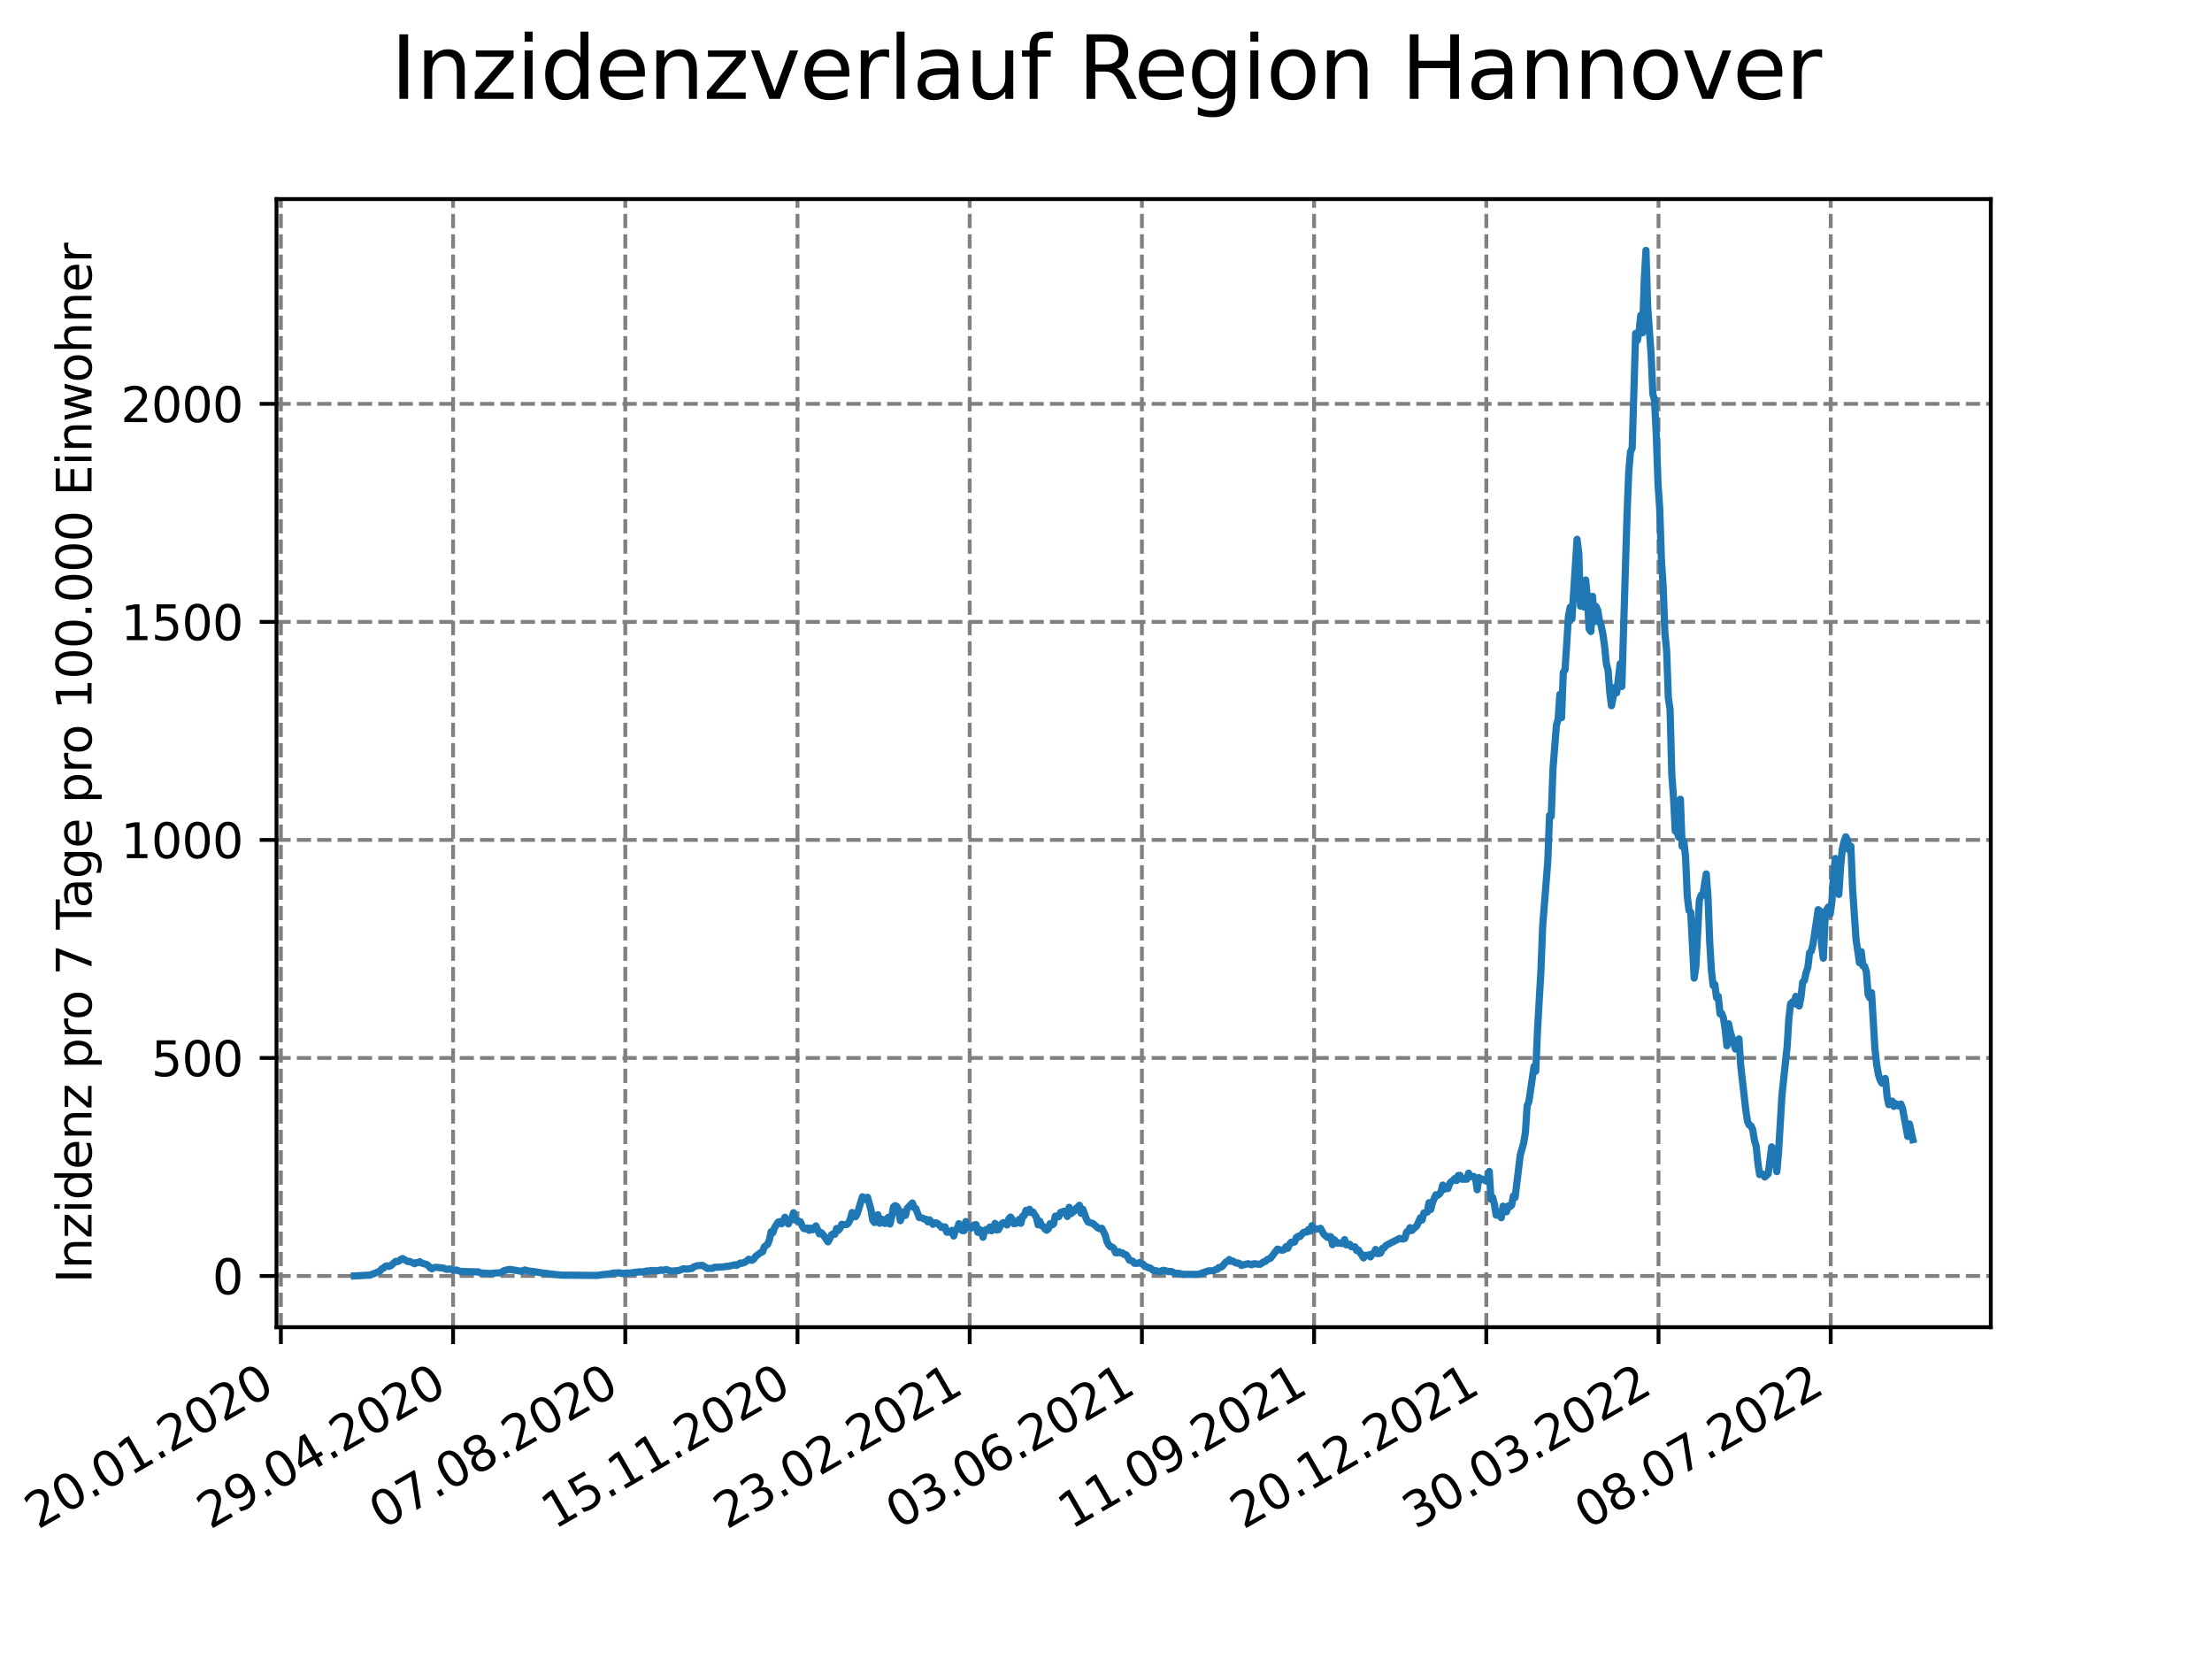 <?xml version="1.0" encoding="utf-8" standalone="no"?>
<!DOCTYPE svg PUBLIC "-//W3C//DTD SVG 1.1//EN"
  "http://www.w3.org/Graphics/SVG/1.1/DTD/svg11.dtd">
<svg xmlns:xlink="http://www.w3.org/1999/xlink" width="460.8pt" height="345.6pt" viewBox="0 0 460.8 345.6" xmlns="http://www.w3.org/2000/svg" version="1.1">
 <defs>
  <style type="text/css">*{stroke-linejoin: round; stroke-linecap: butt}</style>
 </defs>
 <g id="figure_1">
  <g id="patch_1">
   <path d="M 0 345.6 
L 460.8 345.6 
L 460.8 0 
L 0 0 
z
" style="fill: #ffffff"/>
  </g>
  <g id="axes_1">
   <g id="patch_2">
    <path d="M 57.6 276.48 
L 414.72 276.48 
L 414.72 41.472 
L 57.6 41.472 
z
" style="fill: #ffffff"/>
   </g>
   <g id="matplotlib.axis_1">
    <g id="xtick_1">
     <g id="line2d_1">
      <path d="M 58.512 276.48 
L 58.512 41.472 
" clip-path="url(#pdd2303a1be)" style="fill: none; stroke-dasharray: 2.96,1.28; stroke-dashoffset: 0; stroke: #808080; stroke-width: 0.8"/>
     </g>
     <g id="line2d_2">
      <defs>
       <path id="m9def1484c5" d="M 0 0 
L 0 3.5 
" style="stroke: #000000; stroke-width: 0.8"/>
      </defs>
      <g>
       <use xlink:href="#m9def1484c5" x="58.512" y="276.48" style="stroke: #000000; stroke-width: 0.8"/>
      </g>
     </g>
     <g id="text_1">
      <!-- 20.01.2020 -->
      <g transform="translate(7.887 318.689)rotate(-30)scale(0.1 -0.1)">
       <defs>
        <path id="DejaVuSans-32" d="M 1228 531 
L 3431 531 
L 3431 0 
L 469 0 
L 469 531 
Q 828 903 1448 1529 
Q 2069 2156 2228 2338 
Q 2531 2678 2651 2914 
Q 2772 3150 2772 3378 
Q 2772 3750 2511 3984 
Q 2250 4219 1831 4219 
Q 1534 4219 1204 4116 
Q 875 4013 500 3803 
L 500 4441 
Q 881 4594 1212 4672 
Q 1544 4750 1819 4750 
Q 2544 4750 2975 4387 
Q 3406 4025 3406 3419 
Q 3406 3131 3298 2873 
Q 3191 2616 2906 2266 
Q 2828 2175 2409 1742 
Q 1991 1309 1228 531 
z
" transform="scale(0.016)"/>
        <path id="DejaVuSans-30" d="M 2034 4250 
Q 1547 4250 1301 3770 
Q 1056 3291 1056 2328 
Q 1056 1369 1301 889 
Q 1547 409 2034 409 
Q 2525 409 2770 889 
Q 3016 1369 3016 2328 
Q 3016 3291 2770 3770 
Q 2525 4250 2034 4250 
z
M 2034 4750 
Q 2819 4750 3233 4129 
Q 3647 3509 3647 2328 
Q 3647 1150 3233 529 
Q 2819 -91 2034 -91 
Q 1250 -91 836 529 
Q 422 1150 422 2328 
Q 422 3509 836 4129 
Q 1250 4750 2034 4750 
z
" transform="scale(0.016)"/>
        <path id="DejaVuSans-2e" d="M 684 794 
L 1344 794 
L 1344 0 
L 684 0 
L 684 794 
z
" transform="scale(0.016)"/>
        <path id="DejaVuSans-31" d="M 794 531 
L 1825 531 
L 1825 4091 
L 703 3866 
L 703 4441 
L 1819 4666 
L 2450 4666 
L 2450 531 
L 3481 531 
L 3481 0 
L 794 0 
L 794 531 
z
" transform="scale(0.016)"/>
       </defs>
       <use xlink:href="#DejaVuSans-32"/>
       <use xlink:href="#DejaVuSans-30" x="63.623"/>
       <use xlink:href="#DejaVuSans-2e" x="127.246"/>
       <use xlink:href="#DejaVuSans-30" x="159.033"/>
       <use xlink:href="#DejaVuSans-31" x="222.656"/>
       <use xlink:href="#DejaVuSans-2e" x="286.279"/>
       <use xlink:href="#DejaVuSans-32" x="318.066"/>
       <use xlink:href="#DejaVuSans-30" x="381.689"/>
       <use xlink:href="#DejaVuSans-32" x="445.312"/>
       <use xlink:href="#DejaVuSans-30" x="508.936"/>
      </g>
     </g>
    </g>
    <g id="xtick_2">
     <g id="line2d_3">
      <path d="M 94.385 276.48 
L 94.385 41.472 
" clip-path="url(#pdd2303a1be)" style="fill: none; stroke-dasharray: 2.96,1.28; stroke-dashoffset: 0; stroke: #808080; stroke-width: 0.8"/>
     </g>
     <g id="line2d_4">
      <g>
       <use xlink:href="#m9def1484c5" x="94.385" y="276.48" style="stroke: #000000; stroke-width: 0.8"/>
      </g>
     </g>
     <g id="text_2">
      <!-- 29.04.2020 -->
      <g transform="translate(43.76 318.689)rotate(-30)scale(0.1 -0.1)">
       <defs>
        <path id="DejaVuSans-39" d="M 703 97 
L 703 672 
Q 941 559 1184 500 
Q 1428 441 1663 441 
Q 2288 441 2617 861 
Q 2947 1281 2994 2138 
Q 2813 1869 2534 1725 
Q 2256 1581 1919 1581 
Q 1219 1581 811 2004 
Q 403 2428 403 3163 
Q 403 3881 828 4315 
Q 1253 4750 1959 4750 
Q 2769 4750 3195 4129 
Q 3622 3509 3622 2328 
Q 3622 1225 3098 567 
Q 2575 -91 1691 -91 
Q 1453 -91 1209 -44 
Q 966 3 703 97 
z
M 1959 2075 
Q 2384 2075 2632 2365 
Q 2881 2656 2881 3163 
Q 2881 3666 2632 3958 
Q 2384 4250 1959 4250 
Q 1534 4250 1286 3958 
Q 1038 3666 1038 3163 
Q 1038 2656 1286 2365 
Q 1534 2075 1959 2075 
z
" transform="scale(0.016)"/>
        <path id="DejaVuSans-34" d="M 2419 4116 
L 825 1625 
L 2419 1625 
L 2419 4116 
z
M 2253 4666 
L 3047 4666 
L 3047 1625 
L 3713 1625 
L 3713 1100 
L 3047 1100 
L 3047 0 
L 2419 0 
L 2419 1100 
L 313 1100 
L 313 1709 
L 2253 4666 
z
" transform="scale(0.016)"/>
       </defs>
       <use xlink:href="#DejaVuSans-32"/>
       <use xlink:href="#DejaVuSans-39" x="63.623"/>
       <use xlink:href="#DejaVuSans-2e" x="127.246"/>
       <use xlink:href="#DejaVuSans-30" x="159.033"/>
       <use xlink:href="#DejaVuSans-34" x="222.656"/>
       <use xlink:href="#DejaVuSans-2e" x="286.279"/>
       <use xlink:href="#DejaVuSans-32" x="318.066"/>
       <use xlink:href="#DejaVuSans-30" x="381.689"/>
       <use xlink:href="#DejaVuSans-32" x="445.312"/>
       <use xlink:href="#DejaVuSans-30" x="508.936"/>
      </g>
     </g>
    </g>
    <g id="xtick_3">
     <g id="line2d_5">
      <path d="M 130.259 276.48 
L 130.259 41.472 
" clip-path="url(#pdd2303a1be)" style="fill: none; stroke-dasharray: 2.96,1.28; stroke-dashoffset: 0; stroke: #808080; stroke-width: 0.8"/>
     </g>
     <g id="line2d_6">
      <g>
       <use xlink:href="#m9def1484c5" x="130.259" y="276.48" style="stroke: #000000; stroke-width: 0.8"/>
      </g>
     </g>
     <g id="text_3">
      <!-- 07.08.2020 -->
      <g transform="translate(79.633 318.689)rotate(-30)scale(0.1 -0.1)">
       <defs>
        <path id="DejaVuSans-37" d="M 525 4666 
L 3525 4666 
L 3525 4397 
L 1831 0 
L 1172 0 
L 2766 4134 
L 525 4134 
L 525 4666 
z
" transform="scale(0.016)"/>
        <path id="DejaVuSans-38" d="M 2034 2216 
Q 1584 2216 1326 1975 
Q 1069 1734 1069 1313 
Q 1069 891 1326 650 
Q 1584 409 2034 409 
Q 2484 409 2743 651 
Q 3003 894 3003 1313 
Q 3003 1734 2745 1975 
Q 2488 2216 2034 2216 
z
M 1403 2484 
Q 997 2584 770 2862 
Q 544 3141 544 3541 
Q 544 4100 942 4425 
Q 1341 4750 2034 4750 
Q 2731 4750 3128 4425 
Q 3525 4100 3525 3541 
Q 3525 3141 3298 2862 
Q 3072 2584 2669 2484 
Q 3125 2378 3379 2068 
Q 3634 1759 3634 1313 
Q 3634 634 3220 271 
Q 2806 -91 2034 -91 
Q 1263 -91 848 271 
Q 434 634 434 1313 
Q 434 1759 690 2068 
Q 947 2378 1403 2484 
z
M 1172 3481 
Q 1172 3119 1398 2916 
Q 1625 2713 2034 2713 
Q 2441 2713 2670 2916 
Q 2900 3119 2900 3481 
Q 2900 3844 2670 4047 
Q 2441 4250 2034 4250 
Q 1625 4250 1398 4047 
Q 1172 3844 1172 3481 
z
" transform="scale(0.016)"/>
       </defs>
       <use xlink:href="#DejaVuSans-30"/>
       <use xlink:href="#DejaVuSans-37" x="63.623"/>
       <use xlink:href="#DejaVuSans-2e" x="127.246"/>
       <use xlink:href="#DejaVuSans-30" x="159.033"/>
       <use xlink:href="#DejaVuSans-38" x="222.656"/>
       <use xlink:href="#DejaVuSans-2e" x="286.279"/>
       <use xlink:href="#DejaVuSans-32" x="318.066"/>
       <use xlink:href="#DejaVuSans-30" x="381.689"/>
       <use xlink:href="#DejaVuSans-32" x="445.312"/>
       <use xlink:href="#DejaVuSans-30" x="508.936"/>
      </g>
     </g>
    </g>
    <g id="xtick_4">
     <g id="line2d_7">
      <path d="M 166.132 276.48 
L 166.132 41.472 
" clip-path="url(#pdd2303a1be)" style="fill: none; stroke-dasharray: 2.96,1.28; stroke-dashoffset: 0; stroke: #808080; stroke-width: 0.8"/>
     </g>
     <g id="line2d_8">
      <g>
       <use xlink:href="#m9def1484c5" x="166.132" y="276.48" style="stroke: #000000; stroke-width: 0.8"/>
      </g>
     </g>
     <g id="text_4">
      <!-- 15.11.2020 -->
      <g transform="translate(115.507 318.689)rotate(-30)scale(0.1 -0.1)">
       <defs>
        <path id="DejaVuSans-35" d="M 691 4666 
L 3169 4666 
L 3169 4134 
L 1269 4134 
L 1269 2991 
Q 1406 3038 1543 3061 
Q 1681 3084 1819 3084 
Q 2600 3084 3056 2656 
Q 3513 2228 3513 1497 
Q 3513 744 3044 326 
Q 2575 -91 1722 -91 
Q 1428 -91 1123 -41 
Q 819 9 494 109 
L 494 744 
Q 775 591 1075 516 
Q 1375 441 1709 441 
Q 2250 441 2565 725 
Q 2881 1009 2881 1497 
Q 2881 1984 2565 2268 
Q 2250 2553 1709 2553 
Q 1456 2553 1204 2497 
Q 953 2441 691 2322 
L 691 4666 
z
" transform="scale(0.016)"/>
       </defs>
       <use xlink:href="#DejaVuSans-31"/>
       <use xlink:href="#DejaVuSans-35" x="63.623"/>
       <use xlink:href="#DejaVuSans-2e" x="127.246"/>
       <use xlink:href="#DejaVuSans-31" x="159.033"/>
       <use xlink:href="#DejaVuSans-31" x="222.656"/>
       <use xlink:href="#DejaVuSans-2e" x="286.279"/>
       <use xlink:href="#DejaVuSans-32" x="318.066"/>
       <use xlink:href="#DejaVuSans-30" x="381.689"/>
       <use xlink:href="#DejaVuSans-32" x="445.312"/>
       <use xlink:href="#DejaVuSans-30" x="508.936"/>
      </g>
     </g>
    </g>
    <g id="xtick_5">
     <g id="line2d_9">
      <path d="M 202.006 276.48 
L 202.006 41.472 
" clip-path="url(#pdd2303a1be)" style="fill: none; stroke-dasharray: 2.96,1.28; stroke-dashoffset: 0; stroke: #808080; stroke-width: 0.8"/>
     </g>
     <g id="line2d_10">
      <g>
       <use xlink:href="#m9def1484c5" x="202.006" y="276.48" style="stroke: #000000; stroke-width: 0.8"/>
      </g>
     </g>
     <g id="text_5">
      <!-- 23.02.2021 -->
      <g transform="translate(151.38 318.689)rotate(-30)scale(0.1 -0.1)">
       <defs>
        <path id="DejaVuSans-33" d="M 2597 2516 
Q 3050 2419 3304 2112 
Q 3559 1806 3559 1356 
Q 3559 666 3084 287 
Q 2609 -91 1734 -91 
Q 1441 -91 1130 -33 
Q 819 25 488 141 
L 488 750 
Q 750 597 1062 519 
Q 1375 441 1716 441 
Q 2309 441 2620 675 
Q 2931 909 2931 1356 
Q 2931 1769 2642 2001 
Q 2353 2234 1838 2234 
L 1294 2234 
L 1294 2753 
L 1863 2753 
Q 2328 2753 2575 2939 
Q 2822 3125 2822 3475 
Q 2822 3834 2567 4026 
Q 2313 4219 1838 4219 
Q 1578 4219 1281 4162 
Q 984 4106 628 3988 
L 628 4550 
Q 988 4650 1302 4700 
Q 1616 4750 1894 4750 
Q 2613 4750 3031 4423 
Q 3450 4097 3450 3541 
Q 3450 3153 3228 2886 
Q 3006 2619 2597 2516 
z
" transform="scale(0.016)"/>
       </defs>
       <use xlink:href="#DejaVuSans-32"/>
       <use xlink:href="#DejaVuSans-33" x="63.623"/>
       <use xlink:href="#DejaVuSans-2e" x="127.246"/>
       <use xlink:href="#DejaVuSans-30" x="159.033"/>
       <use xlink:href="#DejaVuSans-32" x="222.656"/>
       <use xlink:href="#DejaVuSans-2e" x="286.279"/>
       <use xlink:href="#DejaVuSans-32" x="318.066"/>
       <use xlink:href="#DejaVuSans-30" x="381.689"/>
       <use xlink:href="#DejaVuSans-32" x="445.312"/>
       <use xlink:href="#DejaVuSans-31" x="508.936"/>
      </g>
     </g>
    </g>
    <g id="xtick_6">
     <g id="line2d_11">
      <path d="M 237.879 276.48 
L 237.879 41.472 
" clip-path="url(#pdd2303a1be)" style="fill: none; stroke-dasharray: 2.96,1.28; stroke-dashoffset: 0; stroke: #808080; stroke-width: 0.8"/>
     </g>
     <g id="line2d_12">
      <g>
       <use xlink:href="#m9def1484c5" x="237.879" y="276.48" style="stroke: #000000; stroke-width: 0.8"/>
      </g>
     </g>
     <g id="text_6">
      <!-- 03.06.2021 -->
      <g transform="translate(187.254 318.689)rotate(-30)scale(0.1 -0.1)">
       <defs>
        <path id="DejaVuSans-36" d="M 2113 2584 
Q 1688 2584 1439 2293 
Q 1191 2003 1191 1497 
Q 1191 994 1439 701 
Q 1688 409 2113 409 
Q 2538 409 2786 701 
Q 3034 994 3034 1497 
Q 3034 2003 2786 2293 
Q 2538 2584 2113 2584 
z
M 3366 4563 
L 3366 3988 
Q 3128 4100 2886 4159 
Q 2644 4219 2406 4219 
Q 1781 4219 1451 3797 
Q 1122 3375 1075 2522 
Q 1259 2794 1537 2939 
Q 1816 3084 2150 3084 
Q 2853 3084 3261 2657 
Q 3669 2231 3669 1497 
Q 3669 778 3244 343 
Q 2819 -91 2113 -91 
Q 1303 -91 875 529 
Q 447 1150 447 2328 
Q 447 3434 972 4092 
Q 1497 4750 2381 4750 
Q 2619 4750 2861 4703 
Q 3103 4656 3366 4563 
z
" transform="scale(0.016)"/>
       </defs>
       <use xlink:href="#DejaVuSans-30"/>
       <use xlink:href="#DejaVuSans-33" x="63.623"/>
       <use xlink:href="#DejaVuSans-2e" x="127.246"/>
       <use xlink:href="#DejaVuSans-30" x="159.033"/>
       <use xlink:href="#DejaVuSans-36" x="222.656"/>
       <use xlink:href="#DejaVuSans-2e" x="286.279"/>
       <use xlink:href="#DejaVuSans-32" x="318.066"/>
       <use xlink:href="#DejaVuSans-30" x="381.689"/>
       <use xlink:href="#DejaVuSans-32" x="445.312"/>
       <use xlink:href="#DejaVuSans-31" x="508.936"/>
      </g>
     </g>
    </g>
    <g id="xtick_7">
     <g id="line2d_13">
      <path d="M 273.752 276.48 
L 273.752 41.472 
" clip-path="url(#pdd2303a1be)" style="fill: none; stroke-dasharray: 2.96,1.28; stroke-dashoffset: 0; stroke: #808080; stroke-width: 0.8"/>
     </g>
     <g id="line2d_14">
      <g>
       <use xlink:href="#m9def1484c5" x="273.752" y="276.48" style="stroke: #000000; stroke-width: 0.8"/>
      </g>
     </g>
     <g id="text_7">
      <!-- 11.09.2021 -->
      <g transform="translate(223.127 318.689)rotate(-30)scale(0.1 -0.1)">
       <use xlink:href="#DejaVuSans-31"/>
       <use xlink:href="#DejaVuSans-31" x="63.623"/>
       <use xlink:href="#DejaVuSans-2e" x="127.246"/>
       <use xlink:href="#DejaVuSans-30" x="159.033"/>
       <use xlink:href="#DejaVuSans-39" x="222.656"/>
       <use xlink:href="#DejaVuSans-2e" x="286.279"/>
       <use xlink:href="#DejaVuSans-32" x="318.066"/>
       <use xlink:href="#DejaVuSans-30" x="381.689"/>
       <use xlink:href="#DejaVuSans-32" x="445.312"/>
       <use xlink:href="#DejaVuSans-31" x="508.936"/>
      </g>
     </g>
    </g>
    <g id="xtick_8">
     <g id="line2d_15">
      <path d="M 309.626 276.48 
L 309.626 41.472 
" clip-path="url(#pdd2303a1be)" style="fill: none; stroke-dasharray: 2.96,1.28; stroke-dashoffset: 0; stroke: #808080; stroke-width: 0.8"/>
     </g>
     <g id="line2d_16">
      <g>
       <use xlink:href="#m9def1484c5" x="309.626" y="276.48" style="stroke: #000000; stroke-width: 0.8"/>
      </g>
     </g>
     <g id="text_8">
      <!-- 20.12.2021 -->
      <g transform="translate(259.001 318.689)rotate(-30)scale(0.1 -0.1)">
       <use xlink:href="#DejaVuSans-32"/>
       <use xlink:href="#DejaVuSans-30" x="63.623"/>
       <use xlink:href="#DejaVuSans-2e" x="127.246"/>
       <use xlink:href="#DejaVuSans-31" x="159.033"/>
       <use xlink:href="#DejaVuSans-32" x="222.656"/>
       <use xlink:href="#DejaVuSans-2e" x="286.279"/>
       <use xlink:href="#DejaVuSans-32" x="318.066"/>
       <use xlink:href="#DejaVuSans-30" x="381.689"/>
       <use xlink:href="#DejaVuSans-32" x="445.312"/>
       <use xlink:href="#DejaVuSans-31" x="508.936"/>
      </g>
     </g>
    </g>
    <g id="xtick_9">
     <g id="line2d_17">
      <path d="M 345.499 276.48 
L 345.499 41.472 
" clip-path="url(#pdd2303a1be)" style="fill: none; stroke-dasharray: 2.96,1.28; stroke-dashoffset: 0; stroke: #808080; stroke-width: 0.8"/>
     </g>
     <g id="line2d_18">
      <g>
       <use xlink:href="#m9def1484c5" x="345.499" y="276.48" style="stroke: #000000; stroke-width: 0.8"/>
      </g>
     </g>
     <g id="text_9">
      <!-- 30.03.2022 -->
      <g transform="translate(294.874 318.689)rotate(-30)scale(0.1 -0.1)">
       <use xlink:href="#DejaVuSans-33"/>
       <use xlink:href="#DejaVuSans-30" x="63.623"/>
       <use xlink:href="#DejaVuSans-2e" x="127.246"/>
       <use xlink:href="#DejaVuSans-30" x="159.033"/>
       <use xlink:href="#DejaVuSans-33" x="222.656"/>
       <use xlink:href="#DejaVuSans-2e" x="286.279"/>
       <use xlink:href="#DejaVuSans-32" x="318.066"/>
       <use xlink:href="#DejaVuSans-30" x="381.689"/>
       <use xlink:href="#DejaVuSans-32" x="445.312"/>
       <use xlink:href="#DejaVuSans-32" x="508.936"/>
      </g>
     </g>
    </g>
    <g id="xtick_10">
     <g id="line2d_19">
      <path d="M 381.373 276.48 
L 381.373 41.472 
" clip-path="url(#pdd2303a1be)" style="fill: none; stroke-dasharray: 2.96,1.28; stroke-dashoffset: 0; stroke: #808080; stroke-width: 0.8"/>
     </g>
     <g id="line2d_20">
      <g>
       <use xlink:href="#m9def1484c5" x="381.373" y="276.48" style="stroke: #000000; stroke-width: 0.8"/>
      </g>
     </g>
     <g id="text_10">
      <!-- 08.07.2022 -->
      <g transform="translate(330.747 318.689)rotate(-30)scale(0.1 -0.1)">
       <use xlink:href="#DejaVuSans-30"/>
       <use xlink:href="#DejaVuSans-38" x="63.623"/>
       <use xlink:href="#DejaVuSans-2e" x="127.246"/>
       <use xlink:href="#DejaVuSans-30" x="159.033"/>
       <use xlink:href="#DejaVuSans-37" x="222.656"/>
       <use xlink:href="#DejaVuSans-2e" x="286.279"/>
       <use xlink:href="#DejaVuSans-32" x="318.066"/>
       <use xlink:href="#DejaVuSans-30" x="381.689"/>
       <use xlink:href="#DejaVuSans-32" x="445.312"/>
       <use xlink:href="#DejaVuSans-32" x="508.936"/>
      </g>
     </g>
    </g>
   </g>
   <g id="matplotlib.axis_2">
    <g id="ytick_1">
     <g id="line2d_21">
      <path d="M 57.6 265.806 
L 414.72 265.806 
" clip-path="url(#pdd2303a1be)" style="fill: none; stroke-dasharray: 2.96,1.28; stroke-dashoffset: 0; stroke: #808080; stroke-width: 0.8"/>
     </g>
     <g id="line2d_22">
      <defs>
       <path id="mb3833cd1f7" d="M 0 0 
L -3.5 0 
" style="stroke: #000000; stroke-width: 0.8"/>
      </defs>
      <g>
       <use xlink:href="#mb3833cd1f7" x="57.6" y="265.806" style="stroke: #000000; stroke-width: 0.8"/>
      </g>
     </g>
     <g id="text_11">
      <!-- 0 -->
      <g transform="translate(44.237 269.605)scale(0.1 -0.1)">
       <use xlink:href="#DejaVuSans-30"/>
      </g>
     </g>
    </g>
    <g id="ytick_2">
     <g id="line2d_23">
      <path d="M 57.6 220.388 
L 414.72 220.388 
" clip-path="url(#pdd2303a1be)" style="fill: none; stroke-dasharray: 2.96,1.28; stroke-dashoffset: 0; stroke: #808080; stroke-width: 0.8"/>
     </g>
     <g id="line2d_24">
      <g>
       <use xlink:href="#mb3833cd1f7" x="57.6" y="220.388" style="stroke: #000000; stroke-width: 0.8"/>
      </g>
     </g>
     <g id="text_12">
      <!-- 500 -->
      <g transform="translate(31.512 224.187)scale(0.1 -0.1)">
       <use xlink:href="#DejaVuSans-35"/>
       <use xlink:href="#DejaVuSans-30" x="63.623"/>
       <use xlink:href="#DejaVuSans-30" x="127.246"/>
      </g>
     </g>
    </g>
    <g id="ytick_3">
     <g id="line2d_25">
      <path d="M 57.6 174.97 
L 414.72 174.97 
" clip-path="url(#pdd2303a1be)" style="fill: none; stroke-dasharray: 2.96,1.28; stroke-dashoffset: 0; stroke: #808080; stroke-width: 0.8"/>
     </g>
     <g id="line2d_26">
      <g>
       <use xlink:href="#mb3833cd1f7" x="57.6" y="174.97" style="stroke: #000000; stroke-width: 0.8"/>
      </g>
     </g>
     <g id="text_13">
      <!-- 1000 -->
      <g transform="translate(25.15 178.769)scale(0.1 -0.1)">
       <use xlink:href="#DejaVuSans-31"/>
       <use xlink:href="#DejaVuSans-30" x="63.623"/>
       <use xlink:href="#DejaVuSans-30" x="127.246"/>
       <use xlink:href="#DejaVuSans-30" x="190.869"/>
      </g>
     </g>
    </g>
    <g id="ytick_4">
     <g id="line2d_27">
      <path d="M 57.6 129.552 
L 414.72 129.552 
" clip-path="url(#pdd2303a1be)" style="fill: none; stroke-dasharray: 2.96,1.28; stroke-dashoffset: 0; stroke: #808080; stroke-width: 0.8"/>
     </g>
     <g id="line2d_28">
      <g>
       <use xlink:href="#mb3833cd1f7" x="57.6" y="129.552" style="stroke: #000000; stroke-width: 0.8"/>
      </g>
     </g>
     <g id="text_14">
      <!-- 1500 -->
      <g transform="translate(25.15 133.351)scale(0.1 -0.1)">
       <use xlink:href="#DejaVuSans-31"/>
       <use xlink:href="#DejaVuSans-35" x="63.623"/>
       <use xlink:href="#DejaVuSans-30" x="127.246"/>
       <use xlink:href="#DejaVuSans-30" x="190.869"/>
      </g>
     </g>
    </g>
    <g id="ytick_5">
     <g id="line2d_29">
      <path d="M 57.6 84.134 
L 414.72 84.134 
" clip-path="url(#pdd2303a1be)" style="fill: none; stroke-dasharray: 2.96,1.28; stroke-dashoffset: 0; stroke: #808080; stroke-width: 0.8"/>
     </g>
     <g id="line2d_30">
      <g>
       <use xlink:href="#mb3833cd1f7" x="57.6" y="84.134" style="stroke: #000000; stroke-width: 0.8"/>
      </g>
     </g>
     <g id="text_15">
      <!-- 2000 -->
      <g transform="translate(25.15 87.933)scale(0.1 -0.1)">
       <use xlink:href="#DejaVuSans-32"/>
       <use xlink:href="#DejaVuSans-30" x="63.623"/>
       <use xlink:href="#DejaVuSans-30" x="127.246"/>
       <use xlink:href="#DejaVuSans-30" x="190.869"/>
      </g>
     </g>
    </g>
    <g id="text_16">
     <!-- Inzidenz pro 7 Tage pro 100.000 Einwohner -->
     <g transform="translate(19.07 267.301)rotate(-90)scale(0.1 -0.1)">
      <defs>
       <path id="DejaVuSans-49" d="M 628 4666 
L 1259 4666 
L 1259 0 
L 628 0 
L 628 4666 
z
" transform="scale(0.016)"/>
       <path id="DejaVuSans-6e" d="M 3513 2113 
L 3513 0 
L 2938 0 
L 2938 2094 
Q 2938 2591 2744 2837 
Q 2550 3084 2163 3084 
Q 1697 3084 1428 2787 
Q 1159 2491 1159 1978 
L 1159 0 
L 581 0 
L 581 3500 
L 1159 3500 
L 1159 2956 
Q 1366 3272 1645 3428 
Q 1925 3584 2291 3584 
Q 2894 3584 3203 3211 
Q 3513 2838 3513 2113 
z
" transform="scale(0.016)"/>
       <path id="DejaVuSans-7a" d="M 353 3500 
L 3084 3500 
L 3084 2975 
L 922 459 
L 3084 459 
L 3084 0 
L 275 0 
L 275 525 
L 2438 3041 
L 353 3041 
L 353 3500 
z
" transform="scale(0.016)"/>
       <path id="DejaVuSans-69" d="M 603 3500 
L 1178 3500 
L 1178 0 
L 603 0 
L 603 3500 
z
M 603 4863 
L 1178 4863 
L 1178 4134 
L 603 4134 
L 603 4863 
z
" transform="scale(0.016)"/>
       <path id="DejaVuSans-64" d="M 2906 2969 
L 2906 4863 
L 3481 4863 
L 3481 0 
L 2906 0 
L 2906 525 
Q 2725 213 2448 61 
Q 2172 -91 1784 -91 
Q 1150 -91 751 415 
Q 353 922 353 1747 
Q 353 2572 751 3078 
Q 1150 3584 1784 3584 
Q 2172 3584 2448 3432 
Q 2725 3281 2906 2969 
z
M 947 1747 
Q 947 1113 1208 752 
Q 1469 391 1925 391 
Q 2381 391 2643 752 
Q 2906 1113 2906 1747 
Q 2906 2381 2643 2742 
Q 2381 3103 1925 3103 
Q 1469 3103 1208 2742 
Q 947 2381 947 1747 
z
" transform="scale(0.016)"/>
       <path id="DejaVuSans-65" d="M 3597 1894 
L 3597 1613 
L 953 1613 
Q 991 1019 1311 708 
Q 1631 397 2203 397 
Q 2534 397 2845 478 
Q 3156 559 3463 722 
L 3463 178 
Q 3153 47 2828 -22 
Q 2503 -91 2169 -91 
Q 1331 -91 842 396 
Q 353 884 353 1716 
Q 353 2575 817 3079 
Q 1281 3584 2069 3584 
Q 2775 3584 3186 3129 
Q 3597 2675 3597 1894 
z
M 3022 2063 
Q 3016 2534 2758 2815 
Q 2500 3097 2075 3097 
Q 1594 3097 1305 2825 
Q 1016 2553 972 2059 
L 3022 2063 
z
" transform="scale(0.016)"/>
       <path id="DejaVuSans-20" transform="scale(0.016)"/>
       <path id="DejaVuSans-70" d="M 1159 525 
L 1159 -1331 
L 581 -1331 
L 581 3500 
L 1159 3500 
L 1159 2969 
Q 1341 3281 1617 3432 
Q 1894 3584 2278 3584 
Q 2916 3584 3314 3078 
Q 3713 2572 3713 1747 
Q 3713 922 3314 415 
Q 2916 -91 2278 -91 
Q 1894 -91 1617 61 
Q 1341 213 1159 525 
z
M 3116 1747 
Q 3116 2381 2855 2742 
Q 2594 3103 2138 3103 
Q 1681 3103 1420 2742 
Q 1159 2381 1159 1747 
Q 1159 1113 1420 752 
Q 1681 391 2138 391 
Q 2594 391 2855 752 
Q 3116 1113 3116 1747 
z
" transform="scale(0.016)"/>
       <path id="DejaVuSans-72" d="M 2631 2963 
Q 2534 3019 2420 3045 
Q 2306 3072 2169 3072 
Q 1681 3072 1420 2755 
Q 1159 2438 1159 1844 
L 1159 0 
L 581 0 
L 581 3500 
L 1159 3500 
L 1159 2956 
Q 1341 3275 1631 3429 
Q 1922 3584 2338 3584 
Q 2397 3584 2469 3576 
Q 2541 3569 2628 3553 
L 2631 2963 
z
" transform="scale(0.016)"/>
       <path id="DejaVuSans-6f" d="M 1959 3097 
Q 1497 3097 1228 2736 
Q 959 2375 959 1747 
Q 959 1119 1226 758 
Q 1494 397 1959 397 
Q 2419 397 2687 759 
Q 2956 1122 2956 1747 
Q 2956 2369 2687 2733 
Q 2419 3097 1959 3097 
z
M 1959 3584 
Q 2709 3584 3137 3096 
Q 3566 2609 3566 1747 
Q 3566 888 3137 398 
Q 2709 -91 1959 -91 
Q 1206 -91 779 398 
Q 353 888 353 1747 
Q 353 2609 779 3096 
Q 1206 3584 1959 3584 
z
" transform="scale(0.016)"/>
       <path id="DejaVuSans-54" d="M -19 4666 
L 3928 4666 
L 3928 4134 
L 2272 4134 
L 2272 0 
L 1638 0 
L 1638 4134 
L -19 4134 
L -19 4666 
z
" transform="scale(0.016)"/>
       <path id="DejaVuSans-61" d="M 2194 1759 
Q 1497 1759 1228 1600 
Q 959 1441 959 1056 
Q 959 750 1161 570 
Q 1363 391 1709 391 
Q 2188 391 2477 730 
Q 2766 1069 2766 1631 
L 2766 1759 
L 2194 1759 
z
M 3341 1997 
L 3341 0 
L 2766 0 
L 2766 531 
Q 2569 213 2275 61 
Q 1981 -91 1556 -91 
Q 1019 -91 701 211 
Q 384 513 384 1019 
Q 384 1609 779 1909 
Q 1175 2209 1959 2209 
L 2766 2209 
L 2766 2266 
Q 2766 2663 2505 2880 
Q 2244 3097 1772 3097 
Q 1472 3097 1187 3025 
Q 903 2953 641 2809 
L 641 3341 
Q 956 3463 1253 3523 
Q 1550 3584 1831 3584 
Q 2591 3584 2966 3190 
Q 3341 2797 3341 1997 
z
" transform="scale(0.016)"/>
       <path id="DejaVuSans-67" d="M 2906 1791 
Q 2906 2416 2648 2759 
Q 2391 3103 1925 3103 
Q 1463 3103 1205 2759 
Q 947 2416 947 1791 
Q 947 1169 1205 825 
Q 1463 481 1925 481 
Q 2391 481 2648 825 
Q 2906 1169 2906 1791 
z
M 3481 434 
Q 3481 -459 3084 -895 
Q 2688 -1331 1869 -1331 
Q 1566 -1331 1297 -1286 
Q 1028 -1241 775 -1147 
L 775 -588 
Q 1028 -725 1275 -790 
Q 1522 -856 1778 -856 
Q 2344 -856 2625 -561 
Q 2906 -266 2906 331 
L 2906 616 
Q 2728 306 2450 153 
Q 2172 0 1784 0 
Q 1141 0 747 490 
Q 353 981 353 1791 
Q 353 2603 747 3093 
Q 1141 3584 1784 3584 
Q 2172 3584 2450 3431 
Q 2728 3278 2906 2969 
L 2906 3500 
L 3481 3500 
L 3481 434 
z
" transform="scale(0.016)"/>
       <path id="DejaVuSans-45" d="M 628 4666 
L 3578 4666 
L 3578 4134 
L 1259 4134 
L 1259 2753 
L 3481 2753 
L 3481 2222 
L 1259 2222 
L 1259 531 
L 3634 531 
L 3634 0 
L 628 0 
L 628 4666 
z
" transform="scale(0.016)"/>
       <path id="DejaVuSans-77" d="M 269 3500 
L 844 3500 
L 1563 769 
L 2278 3500 
L 2956 3500 
L 3675 769 
L 4391 3500 
L 4966 3500 
L 4050 0 
L 3372 0 
L 2619 2869 
L 1863 0 
L 1184 0 
L 269 3500 
z
" transform="scale(0.016)"/>
       <path id="DejaVuSans-68" d="M 3513 2113 
L 3513 0 
L 2938 0 
L 2938 2094 
Q 2938 2591 2744 2837 
Q 2550 3084 2163 3084 
Q 1697 3084 1428 2787 
Q 1159 2491 1159 1978 
L 1159 0 
L 581 0 
L 581 4863 
L 1159 4863 
L 1159 2956 
Q 1366 3272 1645 3428 
Q 1925 3584 2291 3584 
Q 2894 3584 3203 3211 
Q 3513 2838 3513 2113 
z
" transform="scale(0.016)"/>
      </defs>
      <use xlink:href="#DejaVuSans-49"/>
      <use xlink:href="#DejaVuSans-6e" x="29.492"/>
      <use xlink:href="#DejaVuSans-7a" x="92.871"/>
      <use xlink:href="#DejaVuSans-69" x="145.361"/>
      <use xlink:href="#DejaVuSans-64" x="173.145"/>
      <use xlink:href="#DejaVuSans-65" x="236.621"/>
      <use xlink:href="#DejaVuSans-6e" x="298.145"/>
      <use xlink:href="#DejaVuSans-7a" x="361.523"/>
      <use xlink:href="#DejaVuSans-20" x="414.014"/>
      <use xlink:href="#DejaVuSans-70" x="445.801"/>
      <use xlink:href="#DejaVuSans-72" x="509.277"/>
      <use xlink:href="#DejaVuSans-6f" x="548.141"/>
      <use xlink:href="#DejaVuSans-20" x="609.322"/>
      <use xlink:href="#DejaVuSans-37" x="641.109"/>
      <use xlink:href="#DejaVuSans-20" x="704.732"/>
      <use xlink:href="#DejaVuSans-54" x="736.52"/>
      <use xlink:href="#DejaVuSans-61" x="781.104"/>
      <use xlink:href="#DejaVuSans-67" x="842.383"/>
      <use xlink:href="#DejaVuSans-65" x="905.859"/>
      <use xlink:href="#DejaVuSans-20" x="967.383"/>
      <use xlink:href="#DejaVuSans-70" x="999.17"/>
      <use xlink:href="#DejaVuSans-72" x="1062.646"/>
      <use xlink:href="#DejaVuSans-6f" x="1101.51"/>
      <use xlink:href="#DejaVuSans-20" x="1162.691"/>
      <use xlink:href="#DejaVuSans-31" x="1194.479"/>
      <use xlink:href="#DejaVuSans-30" x="1258.102"/>
      <use xlink:href="#DejaVuSans-30" x="1321.725"/>
      <use xlink:href="#DejaVuSans-2e" x="1385.348"/>
      <use xlink:href="#DejaVuSans-30" x="1417.135"/>
      <use xlink:href="#DejaVuSans-30" x="1480.758"/>
      <use xlink:href="#DejaVuSans-30" x="1544.381"/>
      <use xlink:href="#DejaVuSans-20" x="1608.004"/>
      <use xlink:href="#DejaVuSans-45" x="1639.791"/>
      <use xlink:href="#DejaVuSans-69" x="1702.975"/>
      <use xlink:href="#DejaVuSans-6e" x="1730.758"/>
      <use xlink:href="#DejaVuSans-77" x="1794.137"/>
      <use xlink:href="#DejaVuSans-6f" x="1875.924"/>
      <use xlink:href="#DejaVuSans-68" x="1937.105"/>
      <use xlink:href="#DejaVuSans-6e" x="2000.484"/>
      <use xlink:href="#DejaVuSans-65" x="2063.863"/>
      <use xlink:href="#DejaVuSans-72" x="2125.387"/>
     </g>
    </g>
   </g>
   <g id="line2d_31">
    <path d="M 73.833 265.798 
L 77.061 265.625 
L 77.779 265.366 
L 78.855 264.919 
L 79.214 264.714 
L 79.572 264.283 
L 79.931 264.165 
L 80.29 263.788 
L 80.649 263.694 
L 81.007 263.812 
L 81.366 263.694 
L 82.442 262.76 
L 82.801 262.823 
L 83.16 262.681 
L 83.519 262.336 
L 83.877 262.179 
L 84.953 262.807 
L 85.312 262.76 
L 86.388 263.262 
L 86.747 263.011 
L 87.106 263.011 
L 87.465 262.838 
L 87.823 263.113 
L 88.9 263.419 
L 89.258 263.694 
L 89.617 264.126 
L 89.976 264.314 
L 90.335 264.086 
L 90.693 264 
L 91.411 264.047 
L 92.487 264.196 
L 92.846 264.393 
L 93.204 264.432 
L 93.563 264.338 
L 94.639 264.581 
L 94.998 264.557 
L 96.074 264.903 
L 96.433 264.848 
L 97.15 264.903 
L 99.662 264.958 
L 100.02 265.162 
L 102.173 265.303 
L 103.249 265.186 
L 103.966 265.154 
L 104.325 265.091 
L 105.043 264.683 
L 106.119 264.424 
L 108.63 264.832 
L 109.347 264.557 
L 110.065 264.754 
L 111.141 264.887 
L 113.294 265.225 
L 114.011 265.28 
L 114.728 265.405 
L 116.881 265.633 
L 124.414 265.696 
L 125.49 265.531 
L 127.284 265.335 
L 127.643 265.209 
L 128.719 265.17 
L 129.078 265.146 
L 129.437 265.288 
L 129.795 265.225 
L 130.154 265.311 
L 130.513 265.178 
L 131.23 265.209 
L 131.948 265.091 
L 133.383 264.934 
L 133.741 265.005 
L 134.818 264.746 
L 135.176 264.809 
L 135.535 264.66 
L 136.252 264.738 
L 136.611 264.66 
L 136.97 264.754 
L 137.687 264.557 
L 138.046 264.644 
L 138.764 264.471 
L 139.84 264.809 
L 140.916 264.699 
L 141.275 264.722 
L 142.351 264.314 
L 143.068 264.385 
L 144.145 264.243 
L 144.503 263.922 
L 145.221 263.67 
L 146.297 263.592 
L 147.373 264.243 
L 148.091 264.22 
L 148.449 264.212 
L 148.808 264 
L 149.884 263.969 
L 150.961 263.882 
L 151.319 263.788 
L 151.678 263.82 
L 152.396 263.639 
L 153.113 263.474 
L 153.472 263.6 
L 154.189 263.121 
L 154.548 263.176 
L 155.265 262.909 
L 155.983 262.312 
L 156.342 262.509 
L 156.7 262.532 
L 157.059 262.257 
L 157.418 261.716 
L 158.494 260.907 
L 158.853 260.782 
L 159.211 259.737 
L 159.929 259.188 
L 160.288 258.246 
L 160.646 256.582 
L 161.005 256.786 
L 161.364 255.726 
L 162.081 254.611 
L 162.44 254.486 
L 162.799 254.949 
L 163.158 254.399 
L 163.516 253.575 
L 163.875 254.619 
L 164.234 254.972 
L 164.593 254.148 
L 164.951 253.795 
L 165.31 252.625 
L 165.669 254.179 
L 166.745 254.525 
L 167.104 255.381 
L 167.462 255.93 
L 167.821 255.993 
L 168.18 255.804 
L 168.539 256.307 
L 168.897 255.844 
L 169.256 256.189 
L 169.615 255.969 
L 169.974 255.373 
L 170.691 257.029 
L 171.05 256.77 
L 171.408 257.123 
L 172.485 258.701 
L 172.843 258.081 
L 173.202 257.233 
L 173.561 257.029 
L 173.92 257.115 
L 174.278 255.914 
L 174.637 256.307 
L 174.996 255.891 
L 175.355 255.035 
L 175.713 255.129 
L 176.431 255.067 
L 176.789 254.721 
L 177.148 253.96 
L 177.507 252.586 
L 177.866 253.261 
L 178.224 253.473 
L 178.583 252.829 
L 179.659 249.312 
L 180.018 249.477 
L 180.377 249.893 
L 180.736 249.422 
L 181.453 252.052 
L 181.812 254.195 
L 182.17 254.674 
L 182.529 254.368 
L 182.888 253.049 
L 183.247 254.839 
L 183.605 253.983 
L 183.964 254.054 
L 184.323 254.87 
L 184.682 254.784 
L 185.04 253.591 
L 185.399 254.98 
L 185.758 253.497 
L 186.117 251.448 
L 186.475 251.157 
L 186.834 251.338 
L 187.193 251.981 
L 187.552 254.289 
L 188.269 252.46 
L 188.628 253.183 
L 188.986 251.738 
L 190.063 250.6 
L 190.421 251.589 
L 190.78 251.754 
L 191.498 253.638 
L 192.215 253.74 
L 192.574 253.991 
L 192.933 254.015 
L 193.291 254.541 
L 193.65 254.117 
L 194.367 255.051 
L 194.726 254.737 
L 195.085 254.753 
L 195.444 254.965 
L 196.161 255.71 
L 196.52 255.561 
L 196.879 255.608 
L 197.237 256.692 
L 197.955 256.66 
L 198.314 256.307 
L 198.672 257.484 
L 199.031 256.228 
L 199.39 256.134 
L 199.748 254.925 
L 200.107 255.804 
L 200.466 256.37 
L 200.825 256.37 
L 201.183 254.47 
L 201.542 255.757 
L 201.901 255.64 
L 202.26 255.867 
L 202.977 255.176 
L 203.336 255.106 
L 203.695 256.723 
L 204.053 256.103 
L 204.412 256.409 
L 204.771 257.751 
L 205.129 256.291 
L 205.488 256.119 
L 205.847 256.315 
L 206.206 255.616 
L 206.564 256.401 
L 206.923 255.954 
L 207.282 254.855 
L 207.641 256.228 
L 207.999 256.166 
L 208.717 254.87 
L 209.076 254.682 
L 209.434 254.839 
L 209.793 255.176 
L 210.152 253.92 
L 210.51 253.528 
L 210.869 254.03 
L 211.228 254.933 
L 211.587 254.87 
L 211.945 254.635 
L 212.304 254.022 
L 212.663 254.831 
L 213.022 253.355 
L 213.38 253.222 
L 213.739 252.138 
L 214.098 252.555 
L 214.457 251.903 
L 214.815 252.578 
L 215.174 252.468 
L 215.892 253.575 
L 216.25 255.145 
L 216.609 254.384 
L 216.968 255.31 
L 217.326 255.475 
L 217.685 256.024 
L 218.044 256.283 
L 218.403 255.985 
L 218.761 254.902 
L 219.12 255.208 
L 219.479 254.957 
L 219.838 253.332 
L 220.555 253.473 
L 220.914 252.586 
L 221.631 252.335 
L 221.99 252.719 
L 222.349 253.41 
L 222.707 251.51 
L 223.066 252.845 
L 223.784 252.295 
L 224.142 251.722 
L 224.501 251.487 
L 224.86 251.079 
L 225.219 252.759 
L 225.577 251.911 
L 226.295 253.913 
L 226.654 254.556 
L 227.73 254.91 
L 228.447 255.569 
L 228.806 255.852 
L 229.165 255.969 
L 229.523 255.867 
L 230.241 257.304 
L 230.6 258.646 
L 230.958 259.329 
L 231.317 259.722 
L 231.676 259.769 
L 232.035 260.075 
L 232.393 260.962 
L 232.752 260.993 
L 233.111 260.758 
L 233.469 261.001 
L 233.828 261.001 
L 234.187 261.339 
L 234.546 261.378 
L 234.904 261.81 
L 235.263 262.501 
L 235.981 262.736 
L 236.339 263.176 
L 237.057 263.168 
L 237.416 263.003 
L 237.774 263.254 
L 238.133 263.349 
L 238.492 263.82 
L 238.851 263.867 
L 239.209 264.102 
L 239.568 264.126 
L 240.285 264.675 
L 241.003 264.738 
L 241.362 264.942 
L 241.72 264.911 
L 242.079 264.675 
L 242.438 264.628 
L 243.514 264.911 
L 243.873 264.864 
L 244.232 264.942 
L 244.59 265.193 
L 245.666 265.28 
L 246.384 265.468 
L 249.613 265.468 
L 251.765 264.738 
L 252.841 264.707 
L 253.2 264.495 
L 253.559 264.424 
L 253.917 264.032 
L 254.276 264.016 
L 254.635 263.788 
L 255.352 262.909 
L 255.711 262.768 
L 256.07 262.375 
L 256.428 262.744 
L 256.787 262.697 
L 257.505 263.129 
L 257.863 263.089 
L 258.222 263.215 
L 258.581 263.608 
L 260.016 263.246 
L 260.733 263.482 
L 261.092 263.278 
L 261.451 263.262 
L 262.168 263.372 
L 262.527 263.372 
L 263.244 262.862 
L 263.603 262.783 
L 263.962 262.407 
L 264.679 262.1 
L 266.114 260.216 
L 266.832 260.405 
L 267.191 260.444 
L 267.549 260.287 
L 267.908 259.698 
L 268.267 260.044 
L 268.625 259.227 
L 268.984 258.764 
L 269.343 258.85 
L 269.702 258.717 
L 270.06 257.798 
L 270.419 257.539 
L 270.778 257.618 
L 271.495 256.77 
L 271.854 256.637 
L 272.213 256.668 
L 272.572 256.142 
L 272.93 256.48 
L 273.289 255.341 
L 273.648 256.079 
L 274.724 255.993 
L 275.083 255.883 
L 275.8 257.155 
L 276.518 257.775 
L 276.876 257.594 
L 277.235 257.641 
L 277.594 259.298 
L 277.953 258.254 
L 278.67 259.007 
L 279.029 258.913 
L 279.387 259.039 
L 279.746 259.031 
L 280.105 258.222 
L 280.464 259.329 
L 281.181 259.196 
L 281.54 259.73 
L 282.257 259.73 
L 282.616 260.515 
L 282.975 260.389 
L 284.051 262.053 
L 284.41 261.504 
L 284.768 261.527 
L 285.127 261.402 
L 285.486 261.833 
L 285.845 261.198 
L 286.203 261.103 
L 286.562 260.279 
L 286.921 261.15 
L 287.28 261.143 
L 287.638 260.993 
L 287.997 260.036 
L 288.356 259.957 
L 288.715 259.455 
L 291.584 257.971 
L 291.943 258.097 
L 292.302 258.105 
L 292.661 257.971 
L 293.019 256.66 
L 293.378 256.503 
L 293.737 255.742 
L 294.096 256.338 
L 295.172 255.341 
L 295.889 253.693 
L 296.248 254.148 
L 296.607 252.688 
L 297.324 252.515 
L 297.683 250.545 
L 298.042 251.958 
L 298.4 250.529 
L 299.118 248.888 
L 299.477 249.022 
L 299.835 248.763 
L 300.194 248.237 
L 300.553 246.871 
L 300.912 247.727 
L 301.27 247.366 
L 301.629 247.601 
L 301.988 246.573 
L 302.346 246.125 
L 302.705 245.905 
L 303.064 245.513 
L 303.423 245.929 
L 303.781 244.877 
L 304.14 244.846 
L 304.499 245.646 
L 305.575 245.646 
L 305.934 244.375 
L 306.293 245.144 
L 307.01 245.065 
L 307.369 245.379 
L 307.727 247.852 
L 308.086 245.317 
L 308.445 245.795 
L 308.804 245.623 
L 309.521 245.937 
L 309.88 245.591 
L 310.239 244.029 
L 310.597 249.838 
L 310.956 249.462 
L 311.315 250.898 
L 311.674 253.135 
L 312.032 252.876 
L 312.75 253.677 
L 313.109 251.267 
L 313.467 252.013 
L 313.826 252.445 
L 314.185 251.22 
L 314.543 251.393 
L 314.902 251.063 
L 315.261 249.132 
L 315.62 249.462 
L 316.696 240.638 
L 317.413 238.087 
L 317.772 235.881 
L 318.131 230.354 
L 318.49 229.514 
L 319.566 222.166 
L 319.924 223.155 
L 320.283 214.756 
L 321.001 202.282 
L 321.359 193.058 
L 322.436 179.375 
L 322.794 169.86 
L 323.153 170.041 
L 323.512 160.22 
L 324.229 151.09 
L 324.588 149.819 
L 324.947 144.638 
L 325.305 149.497 
L 325.664 140.069 
L 326.023 139.551 
L 326.74 128.372 
L 327.099 126.48 
L 327.458 128.945 
L 328.534 112.35 
L 328.893 115.341 
L 329.252 126.276 
L 329.61 122.469 
L 329.969 126.464 
L 330.328 120.82 
L 330.686 124.682 
L 331.045 131.033 
L 331.404 131.559 
L 331.763 124.227 
L 332.121 129.534 
L 332.48 126.339 
L 332.839 127.124 
L 333.198 129.259 
L 333.556 130.374 
L 333.915 132.109 
L 334.274 134.668 
L 334.633 138.318 
L 334.991 139.606 
L 335.35 144.269 
L 335.709 147.016 
L 336.426 143.209 
L 336.785 144.316 
L 337.502 138.271 
L 337.861 143.013 
L 338.937 107.373 
L 339.296 98.306 
L 339.655 94.145 
L 340.014 93.344 
L 340.731 69.448 
L 341.09 70.908 
L 341.449 69.095 
L 341.807 65.664 
L 342.166 69.33 
L 342.525 58.427 
L 342.883 52.154 
L 343.242 63.898 
L 343.96 73.931 
L 344.318 82.087 
L 344.677 83.382 
L 345.036 90.667 
L 345.395 100.763 
L 345.753 106.077 
L 346.112 116.785 
L 346.471 122.155 
L 346.83 131.881 
L 347.188 135.516 
L 347.547 145.399 
L 347.906 147.738 
L 348.264 161.28 
L 348.623 166.21 
L 348.982 173.118 
L 349.341 173.252 
L 349.699 174.406 
L 350.058 166.5 
L 350.417 176.321 
L 350.776 175.269 
L 351.134 178.48 
L 351.493 186.715 
L 351.852 189.659 
L 352.211 190.035 
L 352.928 203.758 
L 353.287 201.324 
L 354.004 187.563 
L 354.363 186.487 
L 354.722 186.518 
L 355.439 182.052 
L 355.798 186.715 
L 356.157 196.064 
L 356.515 202.14 
L 356.874 205.32 
L 357.233 205.076 
L 357.592 207.855 
L 357.95 207.565 
L 358.309 211.192 
L 358.668 211.121 
L 359.026 212.071 
L 359.385 214.426 
L 359.744 217.864 
L 360.103 213.28 
L 360.461 215.007 
L 361.538 218.547 
L 362.255 216.412 
L 362.614 221.915 
L 363.69 231.343 
L 364.049 233.643 
L 364.408 234.373 
L 364.766 234.53 
L 365.125 235.355 
L 365.484 237.561 
L 365.842 238.77 
L 366.201 242.318 
L 366.56 244.689 
L 366.919 244.477 
L 367.277 244.634 
L 367.636 245.191 
L 368.354 244.524 
L 369.071 238.911 
L 369.43 239.468 
L 369.789 240.292 
L 370.147 244.076 
L 370.506 240.018 
L 371.223 228.038 
L 372.3 217.99 
L 372.658 212.126 
L 373.017 209.096 
L 373.376 208.719 
L 373.735 209.072 
L 374.093 207.557 
L 374.452 209.3 
L 374.811 209.567 
L 375.17 207.785 
L 375.528 204.59 
L 375.887 204.276 
L 376.246 202.572 
L 376.604 201.567 
L 376.963 198.498 
L 377.322 198.113 
L 377.681 196.724 
L 378.757 189.502 
L 379.116 189.737 
L 379.474 196.896 
L 379.833 199.62 
L 380.192 191.511 
L 380.551 189.454 
L 380.909 188.921 
L 381.268 190.396 
L 381.627 187.712 
L 381.985 181.958 
L 382.344 178.841 
L 382.703 184.14 
L 383.062 186.322 
L 383.42 180.607 
L 383.779 176.957 
L 384.138 175.316 
L 384.497 174.319 
L 384.855 174.947 
L 385.214 177.083 
L 385.573 176.274 
L 385.932 185.27 
L 386.649 195.703 
L 387.367 200.57 
L 387.725 198.247 
L 388.084 201.222 
L 388.443 201.3 
L 388.801 202.509 
L 389.16 207.188 
L 389.519 207.879 
L 389.878 206.788 
L 390.595 218.634 
L 390.954 221.829 
L 391.313 223.886 
L 391.671 224.961 
L 392.03 225.62 
L 392.389 225.448 
L 392.748 224.663 
L 393.106 228.329 
L 393.465 230.126 
L 393.824 229.946 
L 394.182 229.373 
L 394.541 230.48 
L 394.9 229.907 
L 395.617 230.409 
L 395.976 229.985 
L 396.335 230.888 
L 397.411 236.744 
L 397.77 234.138 
L 398.487 237.419 
L 398.487 237.419 
" clip-path="url(#pdd2303a1be)" style="fill: none; stroke: #1f77b4; stroke-width: 1.5; stroke-linecap: square"/>
   </g>
   <g id="patch_3">
    <path d="M 57.6 276.48 
L 57.6 41.472 
" style="fill: none; stroke: #000000; stroke-width: 0.8; stroke-linejoin: miter; stroke-linecap: square"/>
   </g>
   <g id="patch_4">
    <path d="M 414.72 276.48 
L 414.72 41.472 
" style="fill: none; stroke: #000000; stroke-width: 0.8; stroke-linejoin: miter; stroke-linecap: square"/>
   </g>
   <g id="patch_5">
    <path d="M 57.6 276.48 
L 414.72 276.48 
" style="fill: none; stroke: #000000; stroke-width: 0.8; stroke-linejoin: miter; stroke-linecap: square"/>
   </g>
   <g id="patch_6">
    <path d="M 57.6 41.472 
L 414.72 41.472 
" style="fill: none; stroke: #000000; stroke-width: 0.8; stroke-linejoin: miter; stroke-linecap: square"/>
   </g>
  </g>
  <g id="text_17">
   <!-- Inzidenzverlauf Region Hannover -->
   <g transform="translate(81.392 20.589)scale(0.18 -0.18)">
    <defs>
     <path id="DejaVuSans-76" d="M 191 3500 
L 800 3500 
L 1894 563 
L 2988 3500 
L 3597 3500 
L 2284 0 
L 1503 0 
L 191 3500 
z
" transform="scale(0.016)"/>
     <path id="DejaVuSans-6c" d="M 603 4863 
L 1178 4863 
L 1178 0 
L 603 0 
L 603 4863 
z
" transform="scale(0.016)"/>
     <path id="DejaVuSans-75" d="M 544 1381 
L 544 3500 
L 1119 3500 
L 1119 1403 
Q 1119 906 1312 657 
Q 1506 409 1894 409 
Q 2359 409 2629 706 
Q 2900 1003 2900 1516 
L 2900 3500 
L 3475 3500 
L 3475 0 
L 2900 0 
L 2900 538 
Q 2691 219 2414 64 
Q 2138 -91 1772 -91 
Q 1169 -91 856 284 
Q 544 659 544 1381 
z
M 1991 3584 
L 1991 3584 
z
" transform="scale(0.016)"/>
     <path id="DejaVuSans-66" d="M 2375 4863 
L 2375 4384 
L 1825 4384 
Q 1516 4384 1395 4259 
Q 1275 4134 1275 3809 
L 1275 3500 
L 2222 3500 
L 2222 3053 
L 1275 3053 
L 1275 0 
L 697 0 
L 697 3053 
L 147 3053 
L 147 3500 
L 697 3500 
L 697 3744 
Q 697 4328 969 4595 
Q 1241 4863 1831 4863 
L 2375 4863 
z
" transform="scale(0.016)"/>
     <path id="DejaVuSans-52" d="M 2841 2188 
Q 3044 2119 3236 1894 
Q 3428 1669 3622 1275 
L 4263 0 
L 3584 0 
L 2988 1197 
Q 2756 1666 2539 1819 
Q 2322 1972 1947 1972 
L 1259 1972 
L 1259 0 
L 628 0 
L 628 4666 
L 2053 4666 
Q 2853 4666 3247 4331 
Q 3641 3997 3641 3322 
Q 3641 2881 3436 2590 
Q 3231 2300 2841 2188 
z
M 1259 4147 
L 1259 2491 
L 2053 2491 
Q 2509 2491 2742 2702 
Q 2975 2913 2975 3322 
Q 2975 3731 2742 3939 
Q 2509 4147 2053 4147 
L 1259 4147 
z
" transform="scale(0.016)"/>
     <path id="DejaVuSans-48" d="M 628 4666 
L 1259 4666 
L 1259 2753 
L 3553 2753 
L 3553 4666 
L 4184 4666 
L 4184 0 
L 3553 0 
L 3553 2222 
L 1259 2222 
L 1259 0 
L 628 0 
L 628 4666 
z
" transform="scale(0.016)"/>
    </defs>
    <use xlink:href="#DejaVuSans-49"/>
    <use xlink:href="#DejaVuSans-6e" x="29.492"/>
    <use xlink:href="#DejaVuSans-7a" x="92.871"/>
    <use xlink:href="#DejaVuSans-69" x="145.361"/>
    <use xlink:href="#DejaVuSans-64" x="173.145"/>
    <use xlink:href="#DejaVuSans-65" x="236.621"/>
    <use xlink:href="#DejaVuSans-6e" x="298.145"/>
    <use xlink:href="#DejaVuSans-7a" x="361.523"/>
    <use xlink:href="#DejaVuSans-76" x="414.014"/>
    <use xlink:href="#DejaVuSans-65" x="473.193"/>
    <use xlink:href="#DejaVuSans-72" x="534.717"/>
    <use xlink:href="#DejaVuSans-6c" x="575.83"/>
    <use xlink:href="#DejaVuSans-61" x="603.613"/>
    <use xlink:href="#DejaVuSans-75" x="664.893"/>
    <use xlink:href="#DejaVuSans-66" x="728.271"/>
    <use xlink:href="#DejaVuSans-20" x="763.477"/>
    <use xlink:href="#DejaVuSans-52" x="795.264"/>
    <use xlink:href="#DejaVuSans-65" x="860.246"/>
    <use xlink:href="#DejaVuSans-67" x="921.77"/>
    <use xlink:href="#DejaVuSans-69" x="985.246"/>
    <use xlink:href="#DejaVuSans-6f" x="1013.029"/>
    <use xlink:href="#DejaVuSans-6e" x="1074.211"/>
    <use xlink:href="#DejaVuSans-20" x="1137.59"/>
    <use xlink:href="#DejaVuSans-48" x="1169.377"/>
    <use xlink:href="#DejaVuSans-61" x="1244.572"/>
    <use xlink:href="#DejaVuSans-6e" x="1305.852"/>
    <use xlink:href="#DejaVuSans-6e" x="1369.23"/>
    <use xlink:href="#DejaVuSans-6f" x="1432.609"/>
    <use xlink:href="#DejaVuSans-76" x="1493.791"/>
    <use xlink:href="#DejaVuSans-65" x="1552.971"/>
    <use xlink:href="#DejaVuSans-72" x="1614.494"/>
   </g>
  </g>
 </g>
 <defs>
  <clipPath id="pdd2303a1be">
   <rect x="57.6" y="41.472" width="357.12" height="235.008"/>
  </clipPath>
 </defs>
</svg>
